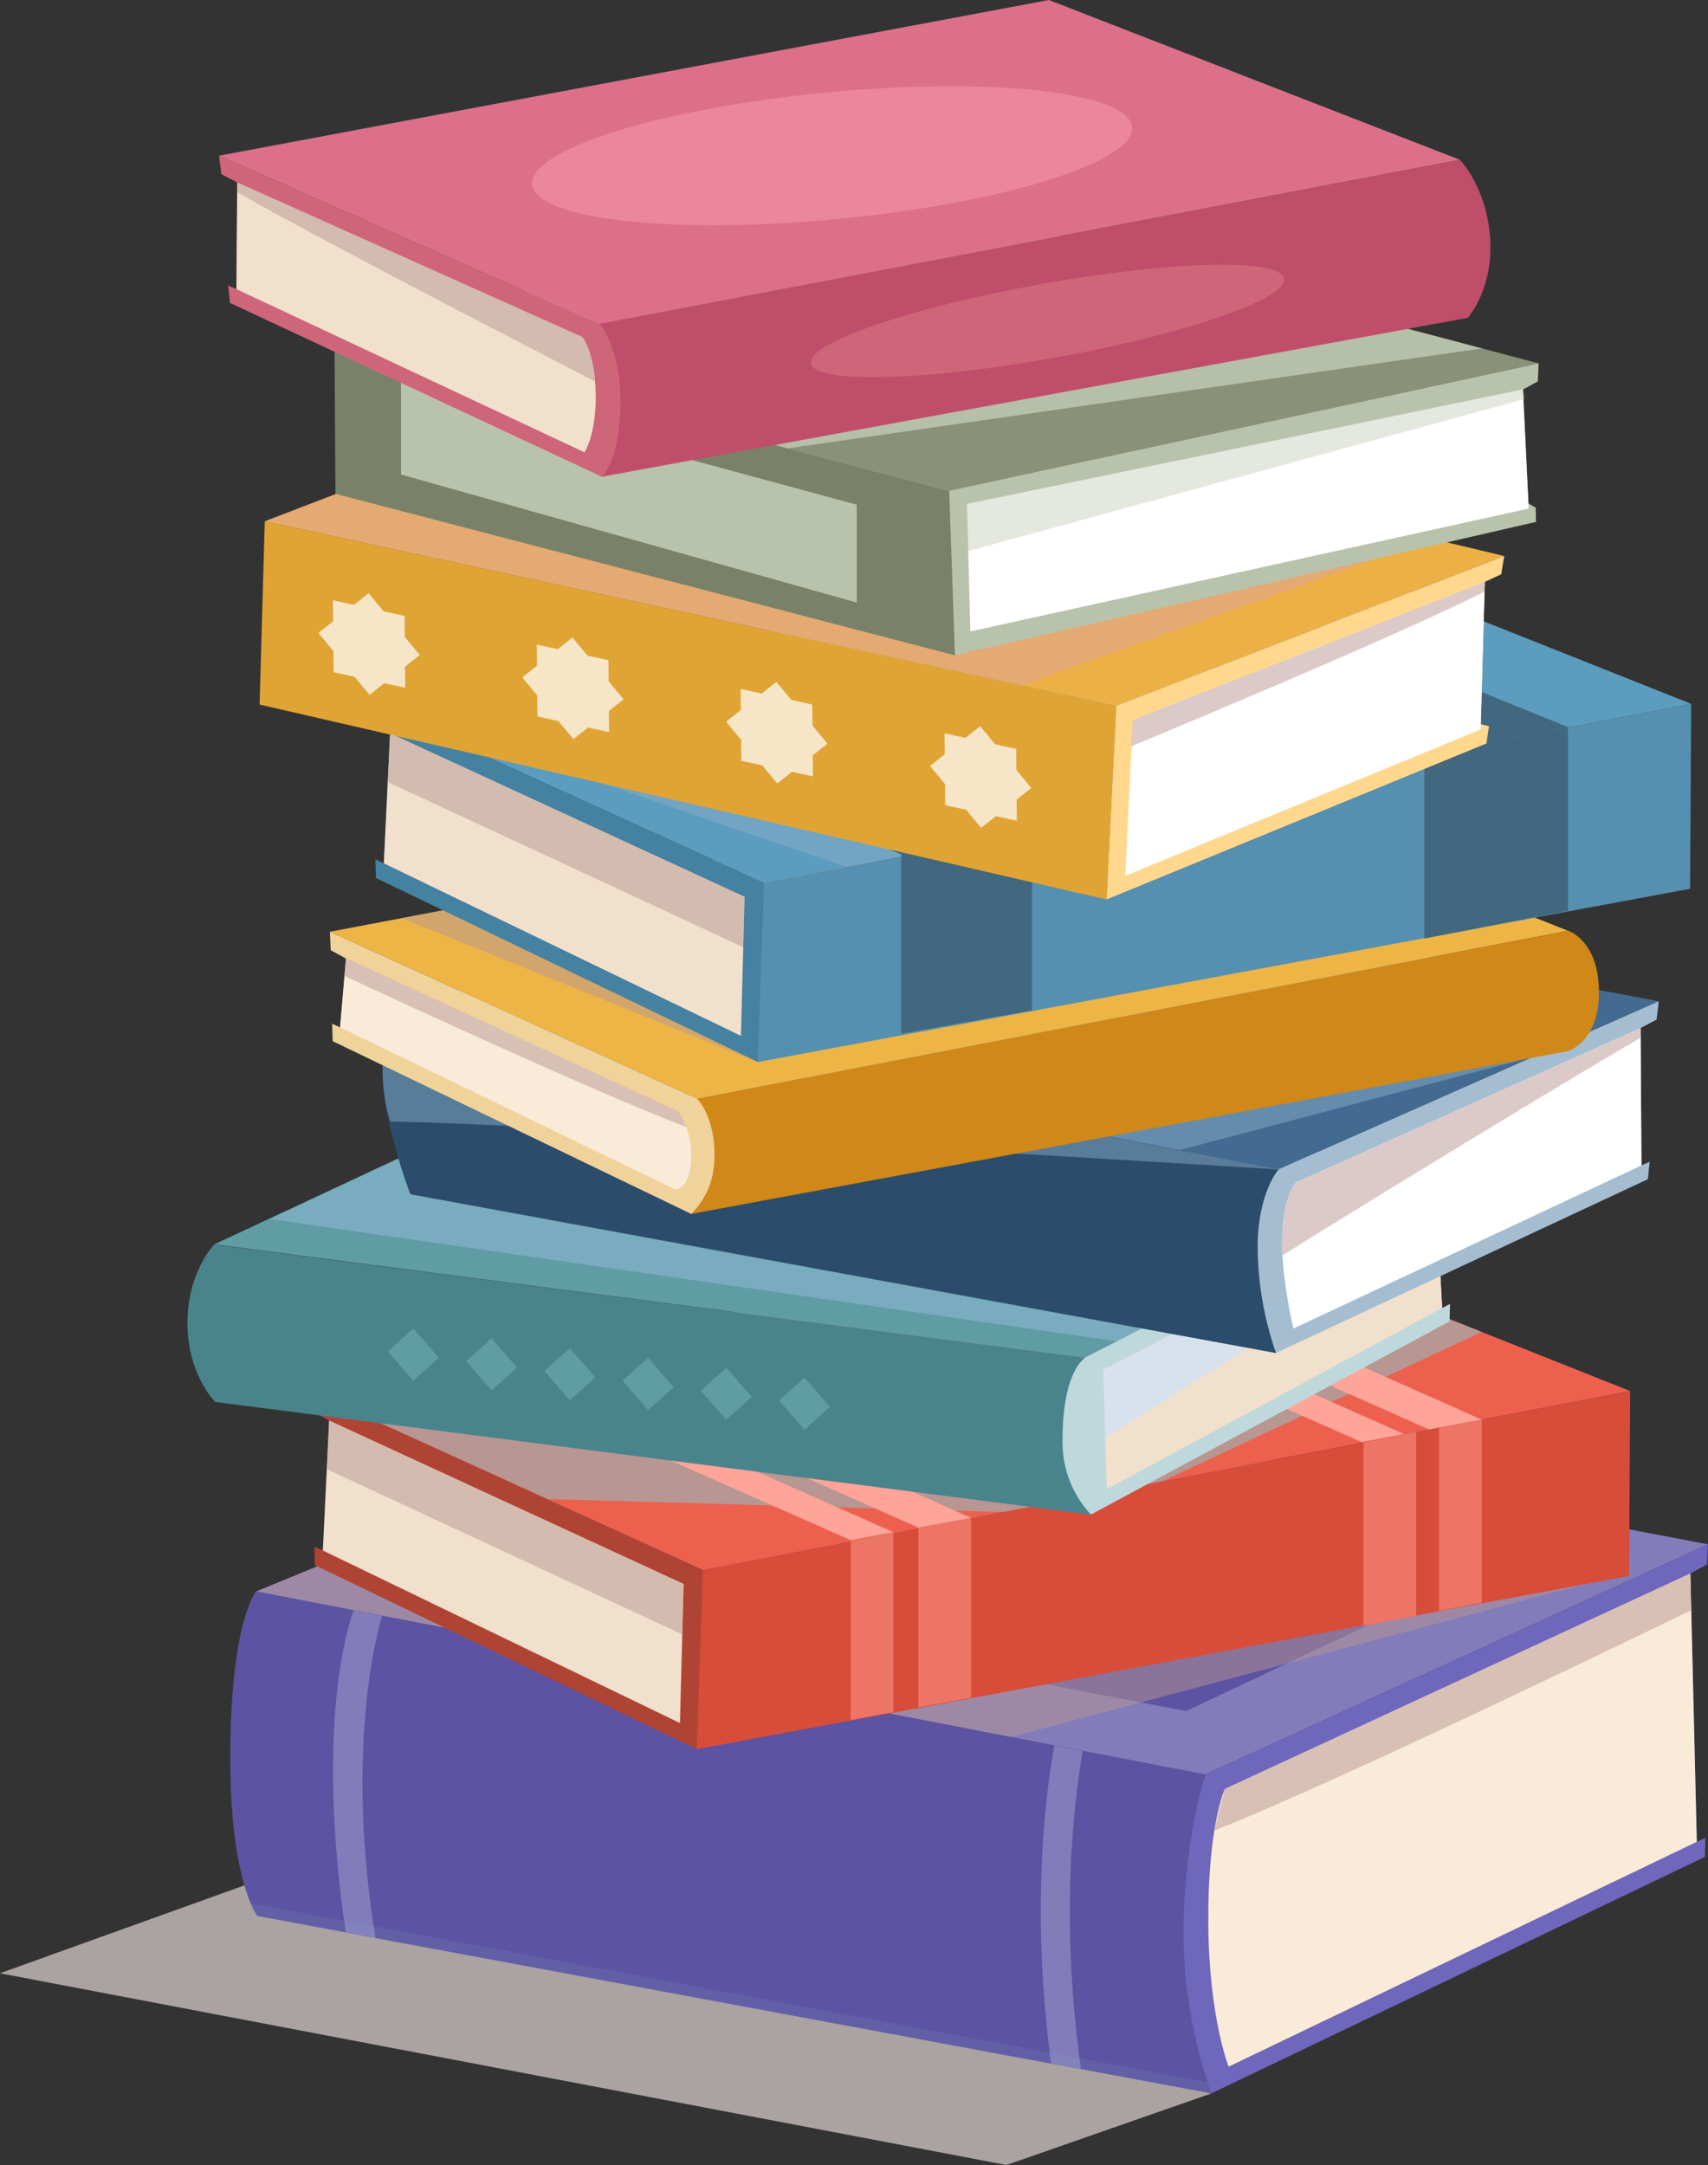 <svg width="142" height="180" viewBox="0 0 142 180" fill="none" xmlns="http://www.w3.org/2000/svg">
<rect x="0" y="0" width="142" height="180" fill="#333333" stroke="none"/>
<g clip-path="url(#clip0_73_84)">
<g style="mix-blend-mode:multiply" opacity="0.66">
<path d="M100.72 174.046L83.673 180L0 164.058L37.304 150.641L100.72 174.046Z" fill="#E8DEDC"/>
</g>
<path d="M21.294 132.318L65.93 113.952L142 128.395L100.183 147.54L21.294 132.318Z" fill="#827CBB"/>
<path d="M38.837 130.814L66.396 118.803L124.846 129.873L98.616 142.259L38.837 130.814Z" fill="#5C53A2"/>
<path d="M142 128.395L141.92 130.065L140.535 130.819L141.069 153.128L141.784 152.8L141.742 154.381L100.716 174.046C100.716 174.046 96.131 172.789 95.861 169.139C95.48 163.973 100.183 147.54 100.183 147.54L142 128.395Z" fill="#6F67BB"/>
<g style="mix-blend-mode:multiply" opacity="0.5">
<path d="M21.294 132.318L65.93 113.952L131.781 131.704L84.024 144.423L21.294 132.318Z" fill="#B89692"/>
</g>
<path d="M100.716 174.046L89.866 172.027L87.385 171.571L31.217 161.132L28.749 160.659L21.387 159.292C21.387 159.292 19.143 156.408 19.143 146.177C19.143 134.818 21.29 132.305 21.29 132.305L29.401 133.872L31.763 134.328L87.644 145.112L90.01 145.564L100.17 147.527C98.975 151.905 98.378 156.426 98.396 160.965C98.448 165.424 99.232 169.844 100.716 174.046Z" fill="#5C53A2"/>
<path d="M141.069 153.128L102.147 171.822C102.147 171.822 100.517 167.763 100.454 159.922C100.407 151.714 101.834 148.733 101.834 148.733L140.535 130.818L141.069 153.128Z" fill="#FAEBD9"/>
<g style="mix-blend-mode:multiply" opacity="0.5">
<path d="M100.962 152.191C101.161 151.22 101.834 148.733 101.834 148.733L140.535 130.818L140.624 133.868C140.624 133.868 111.465 148.073 100.962 152.191Z" fill="#B89692"/>
</g>
<path d="M89.866 172.027L87.385 171.571C85.777 159.33 86.767 150.092 87.652 145.125L90.018 145.577C89.168 150.479 88.177 159.807 89.866 172.027Z" fill="#827CBB"/>
<path d="M31.217 161.132C29.121 148.23 30.506 138.711 31.763 134.341L29.401 133.885C27.851 138.306 26.801 147.54 28.749 160.672L31.217 161.132Z" fill="#827CBB"/>
<g style="mix-blend-mode:multiply" opacity="0.5">
<g style="mix-blend-mode:multiply" opacity="0.28">
<path d="M20.841 158.261C20.982 158.629 21.165 158.979 21.387 159.304L28.749 160.659L31.217 161.119L87.385 171.558L89.866 172.014L100.716 174.033C100.716 174.033 100.593 173.709 100.403 173.121C100.403 173.134 21.705 158.35 20.841 158.261Z" fill="#88ADC7"/>
</g>
</g>
<path d="M135.531 115.651L100.263 101.621L25.929 115.736L58.446 130.525L135.531 115.651Z" fill="#ED604E"/>
<g style="mix-blend-mode:multiply">
<path d="M123.191 110.74L100.263 101.621L25.929 115.736L45.483 124.63L90.704 125.92L123.191 110.74Z" fill="#B89692"/>
</g>
<path d="M25.929 115.737L26.01 117.368L27.36 118.105L26.84 128.91L26.141 128.587L26.183 130.133L57.934 145.428C57.934 145.428 59.263 144.78 59.526 141.211C59.894 136.164 58.454 130.525 58.454 130.525L25.929 115.737Z" fill="#B04434"/>
<path d="M58.446 130.525L57.925 145.428L135.438 131.027L135.531 115.651L58.446 130.525Z" fill="#D84C3A"/>
<path d="M74.279 127.437L70.723 128.122V143L74.279 142.34V127.437Z" fill="#ED7566"/>
<path d="M80.73 126.193L76.349 127.036V141.952L80.73 141.139V126.193Z" fill="#ED7566"/>
<path d="M41.305 112.768L37.749 113.454L70.723 128.05L74.279 127.39L41.305 112.768Z" fill="#FFA498"/>
<path d="M47.757 111.524L43.379 112.367L76.349 127.006L80.73 126.193L47.757 111.524Z" fill="#FFA498"/>
<path d="M83.766 104.607L80.21 105.293L113.183 119.889L116.739 119.229L83.766 104.607Z" fill="#FFA498"/>
<path d="M90.222 103.363L85.84 104.207L118.81 118.846L123.191 118.032L90.222 103.363Z" fill="#FFA498"/>
<path d="M123.191 118.032L119.635 118.718V133.919L123.191 133.259V118.032Z" fill="#ED7566"/>
<path d="M117.734 119.071L113.353 119.919V135.163L117.734 134.349V119.071Z" fill="#ED7566"/>
<path d="M26.844 128.91L56.528 143.255L56.833 131.692L27.365 118.105L26.844 128.91Z" fill="#F1E0CC"/>
<g style="mix-blend-mode:multiply" opacity="0.5">
<path d="M27.17 122.151L56.723 135.883L56.833 131.692L27.364 118.105L27.17 122.151Z" fill="#B89692"/>
</g>
<path d="M17.814 103.457L50.94 87.971L120.753 97.256L90.213 112.879L17.814 103.457Z" fill="#5F9CA4"/>
<g style="mix-blend-mode:multiply" opacity="0.5">
<path d="M22.441 101.353L50.94 87.971L120.753 97.256L92.868 111.524L22.441 101.353Z" fill="#93BBD7"/>
</g>
<path d="M120.753 97.251L120.676 98.793L119.406 99.556L119.898 108.747L120.554 108.406L120.511 109.863L90.704 125.92C90.704 125.92 86.471 125.013 86.246 121.661C85.899 116.942 90.213 112.866 90.213 112.866L120.753 97.251Z" fill="#BFD8DC"/>
<path d="M90.213 112.879C90.213 112.879 88.287 113.952 88.338 119.966C88.346 122.184 89.192 124.315 90.704 125.929L17.89 116.559C17.89 116.559 15.625 114.318 15.587 110.114C15.549 105.774 17.801 103.478 17.801 103.478L90.213 112.879Z" fill="#49848C"/>
<path d="M34.367 110.459L32.241 112.355L34.367 114.787L36.492 112.887L34.367 110.459Z" fill="#5F9CA4"/>
<path d="M40.869 111.273L38.748 113.172L40.869 115.604L42.994 113.705L40.869 111.273Z" fill="#5F9CA4"/>
<path d="M47.376 112.086L45.251 113.986L47.376 116.418L49.497 114.518L47.376 112.086Z" fill="#5F9CA4"/>
<path d="M53.878 112.9L51.753 114.799L53.878 117.231L56.003 115.332L53.878 112.9Z" fill="#5F9CA4"/>
<path d="M60.381 113.718L58.26 115.617L60.381 118.045L62.506 116.145L60.381 113.718Z" fill="#5F9CA4"/>
<path d="M66.887 114.531L64.762 116.431L66.887 118.863L69.008 116.963L66.887 114.531Z" fill="#5F9CA4"/>
<path d="M119.898 108.747L92.016 123.808L91.733 113.892L119.406 99.556L119.898 108.747Z" fill="#F1E0CC"/>
<g style="mix-blend-mode:multiply">
<path d="M119.898 101.915L91.894 119.531L91.733 113.892L119.406 99.556L119.898 101.915Z" fill="#D8E2EC"/>
</g>
<path d="M34.748 83.583L68.919 70.299L137.911 83.243L106.279 97.23L34.748 83.583Z" fill="#436A90"/>
<g style="mix-blend-mode:multiply" opacity="0.5">
<path d="M34.748 83.583L68.919 70.299L131.781 82.101L127.505 87.847L98.121 95.607L34.748 83.583Z" fill="#88ADC7"/>
</g>
<path d="M137.911 83.243L137.724 84.772L136.395 85.47L136.467 96.894L137.149 96.591L137 98.039L106.063 112.495C106.063 112.495 101.931 108.811 101.931 105.467C101.931 100.735 106.279 97.23 106.279 97.23L137.911 83.243Z" fill="#A5BDD1"/>
<path d="M106.3 97.23C106.3 97.23 104.56 99.147 104.56 103.721C104.584 106.71 105.099 109.675 106.084 112.495L34.117 99.291C34.117 99.291 31.555 92.651 31.826 88.456C32.085 84.124 34.756 83.566 34.756 83.566L106.3 97.23Z" fill="#2B4C6B"/>
<g style="mix-blend-mode:multiply" opacity="0.5">
<path d="M106.3 97.23L34.756 83.566C34.756 83.566 32.097 84.112 31.818 88.448C31.76 90.071 31.97 91.693 32.44 93.248C45.441 93.444 106.3 97.23 106.3 97.23Z" fill="#88ADC7"/>
</g>
<path d="M136.467 96.894L107.528 110.455C107.528 110.455 106.592 106.494 106.592 103.389C106.592 99.556 107.718 98.316 107.718 98.316L136.395 85.47L136.467 96.894Z" fill="white"/>
<g style="mix-blend-mode:multiply" opacity="0.5">
<path d="M136.404 86.275V85.47L107.727 98.316C107.727 98.316 106.601 99.56 106.601 103.389C106.601 103.742 106.601 104.066 106.634 104.377C109.962 102.23 129.774 90.113 136.404 86.275Z" fill="#B89692"/>
</g>
<path d="M130.363 77.386L97.236 64.212L27.424 77.467L57.963 91.357L130.363 77.386Z" fill="#EDB446"/>
<g style="mix-blend-mode:multiply" opacity="0.5">
<path d="M124.393 76.888L97.236 64.212L33.38 76.338L62.997 88.294L124.393 76.888Z" fill="#B89692"/>
</g>
<path d="M116.938 76.884L95.293 67.782L68.924 72.846L89.058 82.382L116.938 76.884Z" fill="white"/>
<path d="M27.424 77.467L27.496 79.001L28.766 79.695L28.275 85.415L27.614 85.112L27.657 86.565L57.468 100.927C57.468 100.927 61.676 99.777 61.922 96.429C62.273 91.684 57.959 91.357 57.959 91.357L27.424 77.467Z" fill="#F0D29B"/>
<path d="M57.963 91.357C57.963 91.357 59.657 93.026 59.369 96.817C59.249 98.372 58.575 99.831 57.472 100.927L130.286 87.404C130.286 87.404 132.894 86.769 132.932 82.561C132.97 78.221 130.392 77.386 130.392 77.386L57.963 91.357Z" fill="#D08819"/>
<path d="M28.279 85.415L56.16 98.9C56.16 98.9 57.472 98.9 57.472 95.944C57.45 94.71 57.095 93.505 56.444 92.46L28.77 79.682L28.279 85.415Z" fill="#FAEBD9"/>
<g style="mix-blend-mode:multiply" opacity="0.5">
<path d="M57.062 93.716C56.903 93.269 56.696 92.84 56.444 92.438L28.77 79.661L28.643 81.139C28.643 81.139 47.422 89.955 57.062 93.716Z" fill="#B89692"/>
</g>
<path d="M140.603 58.518L105.331 44.488L31.001 58.603L63.517 73.391L140.603 58.518Z" fill="#5C9DBF"/>
<g style="mix-blend-mode:multiply" opacity="0.5">
<path d="M121.375 62.411L86.107 48.385L31.001 58.603L70.359 72.071L121.375 62.411Z" fill="#88ADC7"/>
</g>
<path d="M31.001 58.603L31.077 60.234L32.432 60.971L31.911 71.777L31.208 71.453L31.255 72.999L63.005 88.294C63.005 88.294 64.335 87.647 64.597 84.078C64.97 79.03 63.526 73.391 63.526 73.391L31.001 58.603Z" fill="#4581A1"/>
<path d="M63.517 73.391L62.997 88.294L140.51 73.894L140.603 58.518L63.517 73.391Z" fill="#5590B0"/>
<path d="M85.802 69.059L74.922 71.027V85.943L85.802 84.005V69.059Z" fill="#41687E"/>
<path d="M130.362 60.452L118.424 62.785V78.029L130.362 75.725V60.452Z" fill="#41687E"/>
<path d="M85.802 69.059L74.922 71.027L40.145 56.533L51.025 54.599L85.802 69.059Z" fill="#41687E"/>
<path d="M130.362 60.452L118.424 62.786L83.647 48.619L95.585 46.315L130.362 60.452Z" fill="#41687E"/>
<path d="M31.911 71.777L61.6 86.122L61.9 74.558L32.432 60.971L31.911 71.777Z" fill="#F1E0CC"/>
<g style="mix-blend-mode:multiply" opacity="0.5">
<path d="M32.237 65.017L61.79 78.749L61.9 74.558L32.432 60.971L32.237 65.017Z" fill="#B89692"/>
</g>
<path d="M22.014 43.342L56.757 30.002L125.062 46.226L92.808 58.688L22.014 43.342Z" fill="#EDB047"/>
<g style="mix-blend-mode:multiply" opacity="0.5">
<path d="M22.014 43.342L56.757 30.002L118.992 44.794L84.909 56.976L22.014 43.342Z" fill="#DBA49E"/>
</g>
<path d="M125.062 46.226L124.804 47.746L123.445 48.377L123.098 60.647L123.068 60.2L123.792 60.375L123.576 61.814L91.995 74.78L92.808 58.688L125.062 46.226Z" fill="#FFD88E"/>
<path d="M92.808 58.688L91.996 74.78L21.582 58.577L22.014 43.342L92.808 58.688Z" fill="#E0A435"/>
<g opacity="0.72">
<path d="M33.672 55.43L34.891 54.459L33.651 52.955L33.634 51.205L31.89 50.826L30.645 49.318L29.426 50.289L27.682 49.91L27.695 51.66L26.476 52.627L27.72 54.135L27.733 55.886L29.477 56.265L30.721 57.768L31.945 56.797L33.689 57.18L33.672 55.43Z" fill="white"/>
<path d="M50.623 59.114L51.842 58.143L50.597 56.639L50.584 54.889L48.84 54.51L47.596 53.006L46.372 53.973L44.628 53.594L44.645 55.345L43.426 56.316L44.666 57.819L44.683 59.57L46.427 59.949L47.672 61.452L48.891 60.486L50.635 60.865L50.623 59.114Z" fill="white"/>
<path d="M67.569 62.798L68.792 61.831L67.548 60.324L67.531 58.577L65.787 58.194L64.546 56.691L63.323 57.662L61.579 57.283L61.596 59.029L60.372 60L61.617 61.508L61.634 63.254L63.378 63.633L64.618 65.141L65.842 64.17L67.586 64.549L67.569 62.798Z" fill="white"/>
<path d="M84.519 66.487L85.739 65.516L84.498 64.012L84.481 62.262L82.737 61.883L81.492 60.375L80.273 61.346L78.529 60.967L78.542 62.717L77.323 63.684L78.567 65.192L78.58 66.943L80.324 67.322L81.569 68.825L82.792 67.858L84.536 68.237L84.519 66.487Z" fill="white"/>
</g>
<path d="M123.098 60.647L93.553 72.816L94.193 59.842L123.445 48.377L123.098 60.647Z" fill="white"/>
<g style="mix-blend-mode:multiply" opacity="0.5">
<path d="M123.415 49.181L123.445 48.377L94.192 59.842L94.044 62.053C94.044 62.053 116.612 52.7 123.415 49.181Z" fill="#B89692"/>
</g>
<path d="M27.8 27.353L78.063 17.046L127.92 30.211L78.914 40.829L27.8 27.353Z" fill="#899178"/>
<path d="M47.096 27.975L78.072 21.526L99.59 27.353L68.924 33.993L47.096 27.975Z" fill="#B9C3AC"/>
<path d="M127.92 30.211L127.848 31.71L126.62 32.383L127.099 42.286L127.077 41.86L127.674 42.213L127.7 43.393L79.405 54.467C79.405 54.467 78.186 53.875 77.945 50.604C77.606 45.974 78.927 40.808 78.927 40.808L127.92 30.211Z" fill="#B9C3AC"/>
<path d="M78.914 40.829L79.393 54.489L27.889 41.059L27.8 27.353L78.914 40.829Z" fill="#798268"/>
<path d="M33.338 31.689L71.231 41.962V50.097L33.338 39.453V31.689Z" fill="#B9C3AC"/>
<g style="mix-blend-mode:multiply" opacity="0.93">
<path d="M31.268 26.642L78.063 17.046L123.204 28.967L65.461 37.281L31.268 26.642Z" fill="#B9C3AC"/>
</g>
<path d="M127.086 42.286L80.671 52.499L80.396 41.898L126.607 32.383L127.086 42.286Z" fill="white"/>
<g style="mix-blend-mode:multiply" opacity="0.38">
<path d="M126.785 33.167L80.396 45.842V41.898L126.607 32.383L126.785 33.167Z" fill="#B9C3AC"/>
</g>
<path d="M121.375 13.285L87.203 0L18.212 12.944L49.839 26.931L121.375 13.285Z" fill="#DC708A"/>
<path d="M18.208 12.944L18.398 14.477L19.723 15.171L19.656 24.039L18.97 23.737L19.122 25.185L50.055 39.645C50.055 39.645 52.862 38.725 52.595 34.061C52.261 28.486 49.848 26.931 49.848 26.931L18.208 12.944Z" fill="#CF6579"/>
<path d="M49.84 26.918C49.84 26.918 51.584 28.839 51.584 33.41C51.584 38.21 50.055 39.632 50.055 39.632L122.023 26.429C122.023 26.429 124.165 24.048 123.89 19.852C123.61 15.533 121.375 13.289 121.375 13.289L49.84 26.918Z" fill="#BF4E6A"/>
<path d="M19.655 24.039L48.591 37.605C48.591 37.605 49.526 36.195 49.526 33.09C49.526 29.257 48.4 28.017 48.4 28.017L19.723 15.171L19.655 24.039Z" fill="#F1E0CC"/>
<g style="mix-blend-mode:multiply" opacity="0.5">
<path d="M19.715 15.976V15.171L48.392 28.017C48.392 28.017 49.238 28.959 49.467 31.714C49.475 31.714 26.344 19.814 19.715 15.976Z" fill="#B89692"/>
</g>
<path d="M87.633 29.75C98.497 27.801 107.061 24.849 106.761 23.156C106.461 21.463 97.41 21.671 86.546 23.62C75.682 25.569 67.118 28.521 67.418 30.214C67.718 31.907 76.769 31.699 87.633 29.75Z" fill="#CF6579"/>
<path d="M69.68 18.201C83.451 16.88 94.392 13.456 94.117 10.555C93.842 7.653 82.455 6.373 68.683 7.695C54.912 9.017 43.971 12.44 44.246 15.342C44.521 18.243 55.908 19.523 69.68 18.201Z" fill="#EB869E"/>
</g>
<defs>
<clipPath id="clip0_73_84">
<rect width="142" height="180" fill="white"/>
</clipPath>
</defs>
</svg>
